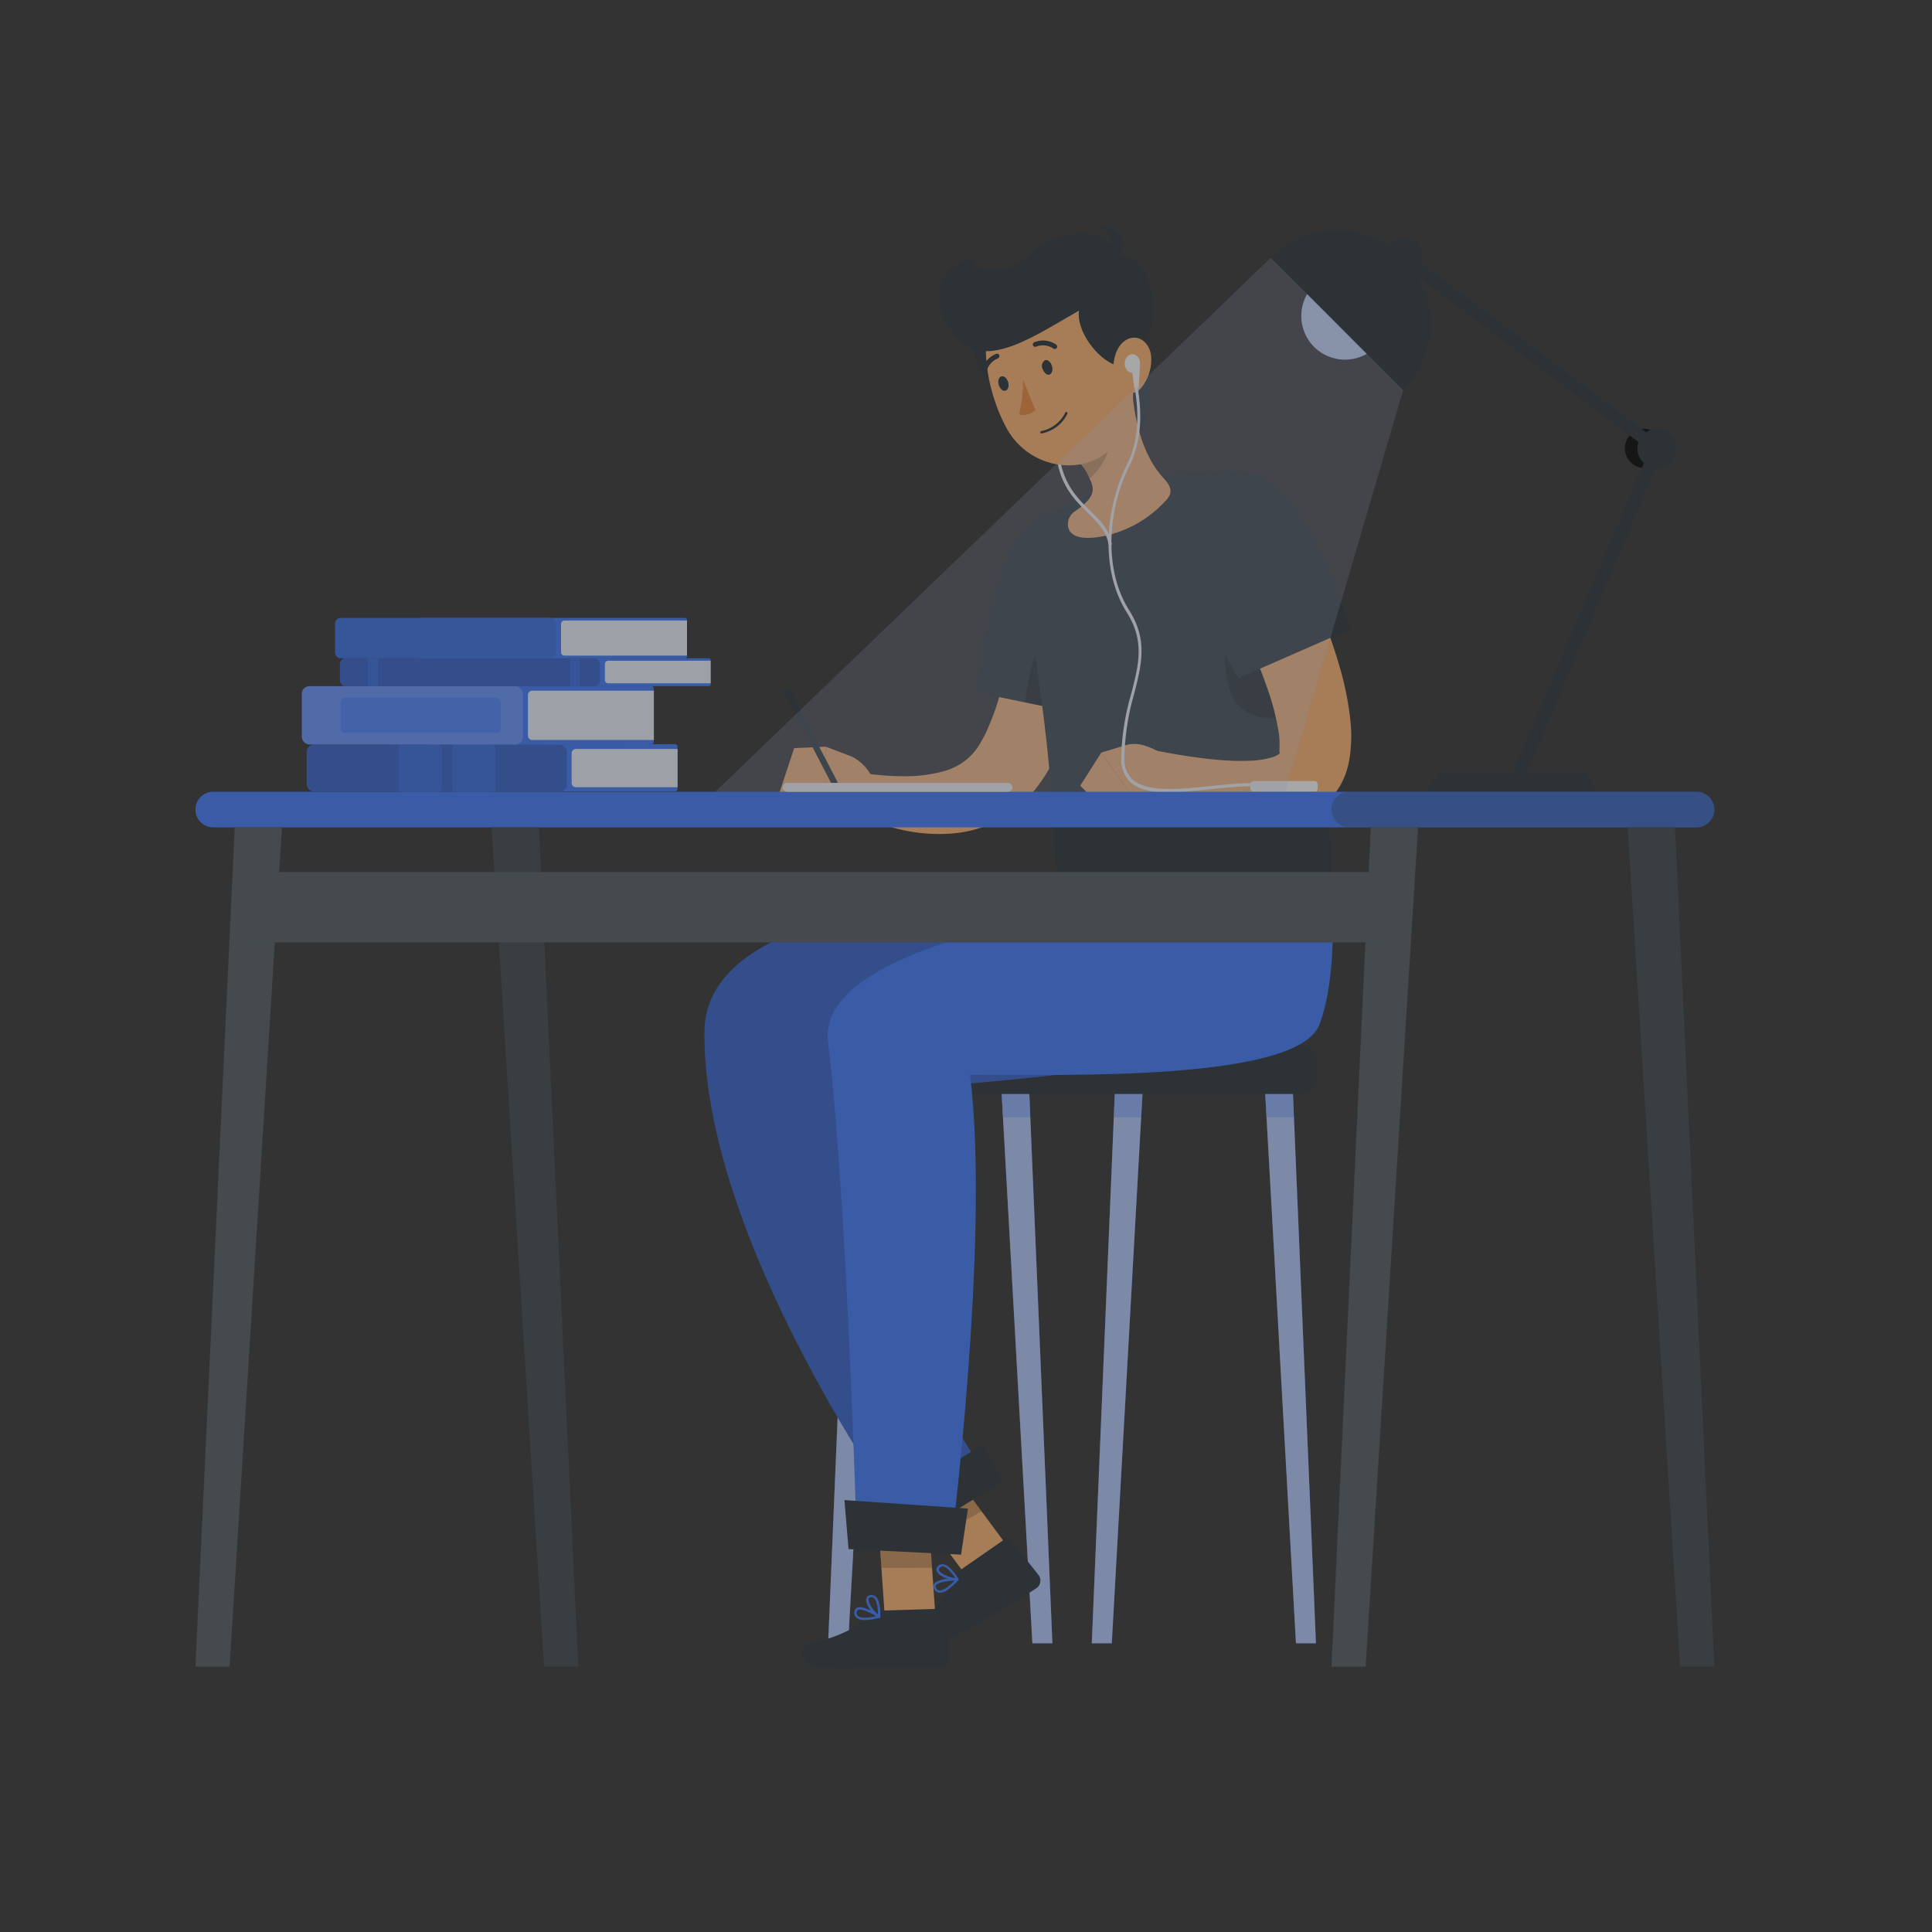 <svg id="Layer_1" data-name="Layer 1" xmlns="http://www.w3.org/2000/svg" viewBox="0 0 500 500"><rect x="0" y="0" width="500" height="500" fill="#333333" stroke="none"/><defs><style>.cls-1{opacity:0.57;}.cls-11,.cls-2{fill:#263238;}.cls-15,.cls-16,.cls-3{fill:#407bff;}.cls-12,.cls-13,.cls-14,.cls-18,.cls-4,.cls-9{fill:#fff;}.cls-16,.cls-4{opacity:0.6;}.cls-11,.cls-12,.cls-13,.cls-14,.cls-15,.cls-16,.cls-17,.cls-18,.cls-4,.cls-7,.cls-8{isolation:isolate;}.cls-11,.cls-5,.cls-8{opacity:0.3;}.cls-6{fill:#ffb573;}.cls-13,.cls-19,.cls-7{opacity:0.2;}.cls-10{fill:#ed893e;}.cls-12,.cls-17{opacity:0.1;}.cls-14{opacity:0.9;}.cls-15{opacity:0.5;}.cls-18{opacity:0.7;}</style></defs><title>boy</title><g class="cls-1"><g id="freepik--Character--inject-93"><rect class="cls-2" x="214.32" y="270.39" width="126.25" height="12.76" rx="4.06"/><polygon class="cls-3" points="335.39 425.28 340.57 425.28 334.62 283.15 327.44 283.15 335.39 425.28"/><polygon class="cls-4" points="335.39 425.28 340.57 425.28 334.62 283.15 327.44 283.15 335.39 425.28"/><polygon class="cls-3" points="287.73 425.28 282.55 425.28 288.5 283.15 295.67 283.15 287.73 425.28"/><polygon class="cls-4" points="287.73 425.28 282.55 425.28 288.5 283.15 295.67 283.15 287.73 425.28"/><polygon class="cls-3" points="267.18 425.28 272.36 425.28 266.39 283.15 259.23 283.15 267.18 425.28"/><polygon class="cls-4" points="267.18 425.28 272.36 425.28 266.39 283.15 259.23 283.15 267.18 425.28"/><polygon class="cls-3" points="219.5 425.28 214.32 425.28 220.29 283.15 227.45 283.15 219.5 425.28"/><polygon class="cls-4" points="219.5 425.28 214.32 425.28 220.29 283.15 227.45 283.15 219.5 425.28"/><g class="cls-5"><polygon class="cls-3" points="334.62 283.14 327.44 283.14 327.78 289.19 334.87 289.19 334.62 283.14"/><polygon class="cls-3" points="288.25 289.19 295.33 289.19 295.67 283.14 288.5 283.14 288.25 289.19"/><polygon class="cls-3" points="259.23 283.14 259.56 289.19 266.65 289.19 266.39 283.14 259.23 283.14"/><polygon class="cls-3" points="220.03 289.19 227.13 289.19 227.46 283.14 220.29 283.14 220.03 289.19"/></g><polygon class="cls-6" points="263.84 404.39 252.13 410.62 233.66 385.69 245.39 379.45 263.84 404.39"/><path class="cls-2" d="M247.89,406.77l12.24-8.5a.94.94,0,0,1,1.33.11l.06.07,7.32,9.26a2.37,2.37,0,0,1-.57,3.27c-4.3,2.88-6.24,3.89-11.87,7.24-3.48,2-11.79,6.92-16.9,9.15s-7.15-2.89-5.19-4.29c4.67-3.3,10.84-9.78,12.24-14.33A3.73,3.73,0,0,1,247.89,406.77Z"/><polygon class="cls-7" points="245.4 379.47 233.66 385.69 242.56 397.7 254.03 391.11 245.4 379.47"/><path class="cls-3" d="M273.69,231.78s-91-2.84-91.38,35.19c-.44,54.66,51.44,126.44,51.44,126.44L254,379.91s-35.55-52.18-35.86-94.85c26.82-7.57,90-2.77,98.18-25.05,6.7-18.2,3.19-28.23,3.19-28.23Z"/><path class="cls-7" d="M273.69,231.78s-91-2.84-91.38,35.19c-.44,54.66,51.44,126.44,51.44,126.44L254,379.91s-35.55-52.18-35.86-94.85c26.82-7.57,90-2.77,98.18-25.05,6.7-18.2,3.19-28.23,3.19-28.23Z"/><polygon class="cls-2" points="259.55 383.39 235.41 398.17 227.83 390.49 254.36 373.78 259.55 383.39"/><path class="cls-3" d="M245.36,411.35a15,15,0,0,0,2.63-2.41.3.3,0,0,0,0-.43.35.35,0,0,0-.22-.08c-.52,0-5.06,0-6,1.48a1.19,1.19,0,0,0-.09,1.14,1.71,1.71,0,0,0,1.27,1.15A3.6,3.6,0,0,0,245.36,411.35Zm1.68-2.28c-1.68,1.74-3.16,2.67-4,2.52a1.08,1.08,0,0,1-.8-.78.5.5,0,0,1,0-.55C242.77,409.48,245.22,409.14,247,409.07Z"/><path class="cls-3" d="M247.94,409a.31.31,0,0,0,.09-.11.29.29,0,0,0,0-.31c-.08-.13-2-3.43-3.85-3.73a1.56,1.56,0,0,0-1.38.4,1.17,1.17,0,0,0-.39,1.38c.58,1.39,3.78,2.51,5.32,2.41Zm-4.56-3.43a.94.94,0,0,1,.71-.17c1.09.18,2.42,1.91,3.11,3-1.51-.14-3.78-1.11-4.15-2-.07-.16-.11-.4.23-.7C243.31,405.68,243.34,405.64,243.38,405.57Z"/><polygon class="cls-6" points="242.18 419.67 229.03 419.05 226.87 388 240.02 388.62 242.18 419.67"/><path class="cls-2" d="M228.72,416.81l14.88-.47a1,1,0,0,1,1,.87L245.72,429a2.35,2.35,0,0,1-2.26,2.44c-5.17,0-7.67-.15-14.21,0-4,.12-11.95.72-17.48,0s-4.68-6.13-2.28-6.34c5.69-.46,13.32-4.39,17-7.45A3.73,3.73,0,0,1,228.72,416.81Z"/><path class="cls-3" d="M224.1,419.26a16.6,16.6,0,0,0,3.51-.58.31.31,0,0,0,.22-.38.34.34,0,0,0-.13-.18c-.43-.27-4.27-2.77-5.86-2.05a1.18,1.18,0,0,0-.69.9,1.67,1.67,0,0,0,.43,1.66A3.53,3.53,0,0,0,224.1,419.26Zm2.64-1c-2.35.54-4.15.53-4.73-.07a1.13,1.13,0,0,1-.27-1.09.55.55,0,0,1,.33-.44C222.93,416.28,225.18,417.32,226.74,418.26Z"/><path class="cls-3" d="M227.54,418.69h.14a.28.28,0,0,0,.15-.25c0-.16.2-4-1.19-5.23a1.52,1.52,0,0,0-1.38-.39,1.16,1.16,0,0,0-1.09,1c-.27,1.38,1.79,4.15,3.14,4.9A.31.31,0,0,0,227.54,418.69Zm-2-5.32a.92.92,0,0,1,.67.25c.83.75,1,2.92,1,4.16-1.19-.94-2.58-3-2.4-3.95,0-.18.13-.4.57-.47Z"/><polygon class="cls-7" points="240.03 388.62 226.87 388 228.1 405.76 241.22 405.75 240.03 388.62"/><path class="cls-3" d="M306.06,231.78s-95.23,9-91.77,37.67c5,41.34,7.48,130.44,7.48,130.44l24.27.95s10.29-80.29,5-122.7c24.64,0,85,1.77,90.47-13.07,4.86-13.12,3.13-33.22,3.13-33.22Z"/><polygon class="cls-2" points="248.72 402.34 219.6 400.9 218.54 388.22 250.5 390.42 248.72 402.34"/><path class="cls-6" d="M284.93,147.8c-.18,2.32-.36,4.34-.62,6.47s-.54,4.16-.88,6.32c-.65,4.15-1.48,8.3-2.45,12.55a99,99,0,0,1-9.12,25.23,45.26,45.26,0,0,1-4.28,6.35,29.08,29.08,0,0,1-6.28,5.85A31.39,31.39,0,0,1,246,215.74a44.19,44.19,0,0,1-14.25-1.38,54.43,54.43,0,0,1-6.45-2.08,26.37,26.37,0,0,1-3.08-1.38c-1-.54-2-1-3.12-1.61l3.64-9.26,2.65.33,2.76.28c1.86.15,3.69.25,5.54.25a38.1,38.1,0,0,0,10-1.15,16.42,16.42,0,0,0,7.05-3.67,16.78,16.78,0,0,0,2.3-2.68,32.93,32.93,0,0,0,2.19-3.94,63.58,63.58,0,0,0,3.58-9.84c1.05-3.5,1.9-7.17,2.66-10.91s1.39-7.52,2-11.32l.81-5.74c.25-1.88.53-3.9.71-5.53Z"/><path class="cls-2" d="M285,136.51c-9.69-9.4-21.73-3.85-26.52,13.85A162.13,162.13,0,0,0,253,179.25l30.83,6.37C289.39,168.74,295,146.15,285,136.51Z"/><path class="cls-8" d="M275.09,155.76c2.2-2,8.45,6.92,12.28,17.9-1.08,4.15-2.32,8.15-3.58,11.9l-18.55-3.83C266.72,170.76,270.14,160.21,275.09,155.76Z"/><path class="cls-6" d="M220.62,195.88l-6.92-2.65-.31,14.69s11.63,5,14-.75l-.83-3.66A11.88,11.88,0,0,0,220.62,195.88Z"/><polygon class="cls-6" points="205.53 193.62 201.45 205.94 213.45 207.92 213.75 193.23 205.53 193.62"/><path class="cls-2" d="M216,203.44a.8.8,0,0,1-.71-.43l-12.36-23.8a.8.8,0,0,1,.33-1.08.81.81,0,0,1,1.08.35l12.32,23.75a.8.8,0,0,1-.33,1.08A1,1,0,0,1,216,203.44Z"/><path class="cls-2" d="M283.86,127.08l14.79-4.15,19-.88a13.17,13.17,0,0,1,13.16,9.08c3.61,11.07,6.92,27,9.37,40.82,2.77,15.5,4.15,38.77,4.44,59.9H273.69c-1.62-44.1-7.23-70.17-9.69-84.59a13.12,13.12,0,0,1,7.31-14.11Z"/><path class="cls-8" d="M340.17,171.9c-1.91-10.87-4.38-23.11-7.12-33.23-12.64-2.13-18.76,25.59-15,39.33s23.76,5.42,23.76,5.42C341.33,179.28,340.78,175.39,340.17,171.9Z"/><path class="cls-2" d="M296.13,94.07c3,7.47,1.22,21.18-4.79,17.3S294.27,89.52,296.13,94.07Z"/><path class="cls-6" d="M292.81,98.86l-5.75,8.77-7.81,12a11.84,11.84,0,0,1,2.41,3.53c1.39,2.88,2.62,5-3.43,9.15a4,4,0,0,0-1.82,4c.36,1.87,2.22,3.68,8.74,2.54a30,30,0,0,0,16.36-9.09c2.18-2.17,1.68-3.8-.41-6.06C295.12,117.24,293.35,107.07,292.81,98.86Z"/><path class="cls-7" d="M281.12,116.63l4.79-8.51.33.7a22.16,22.16,0,0,1,1,3.24c.87,3.78-2.06,9.18-5.29,11.76l-.37-.74a15.48,15.48,0,0,0-2.22-3.39,1.33,1.33,0,0,0-.19-.14Z"/><path class="cls-2" d="M252.37,88.53c-1.79,4,4.54,15.43,11.78,10.82S255.52,81.4,252.37,88.53Z"/><path class="cls-9" d="M287.27,141.21a.4.4,0,0,1-.4-.34c-.53-3.42-2.77-5.53-5.31-8.11-3.21-3.14-6.85-6.71-8-13.71a.39.39,0,0,1,.32-.45.4.4,0,0,1,.46.32h0c1.16,6.74,4.7,10.21,7.82,13.27,2.56,2.51,5,4.88,5.54,8.56a.39.39,0,0,1-.31.45h-.08Z"/><path class="cls-6" d="M290.22,84.47c2.77,12.54,4.93,19.76.45,27.69-6.75,12-23.64,10.37-30.07-1.18-5.78-10.38-9.23-29.15,1.53-37.25a17.82,17.82,0,0,1,28.09,10.74Z"/><path class="cls-2" d="M293.94,93.08C289.62,99.22,278.3,88,279.22,80.4c-11.24,6.4-23.45,14.94-30.85,7.74-8.56-8.31-6.22-20.21,3.8-21.28-1.77,3.46,8.31,5,13.67-.35,9.07-9,23.39-7.1,23.13.17C295.88,63.94,303.42,79.61,293.94,93.08Z"/><path class="cls-2" d="M287.64,68.72c2.67-2,.9-9.1-5.3-11.18C288.24,58.31,294.34,62.69,287.64,68.72Z"/><path class="cls-6" d="M297.94,92.53a11.68,11.68,0,0,1-2.63,7.9c-2.38,2.84-6.05.59-6.92-3-.76-3.17.22-8.08,3.35-9.61S297.78,89,297.94,92.53Z"/><path class="cls-2" d="M272.22,94.65c.33,1,.08,2-.58,2.27s-1.39-.39-1.79-1.39a1.73,1.73,0,0,1,.58-2.28C271.1,93,271.89,93.62,272.22,94.65Z"/><path class="cls-2" d="M260.87,98.8c.34,1,.08,2-.58,2.28s-1.46-.38-1.79-1.38-.07-2,.58-2.27S260.53,97.79,260.87,98.8Z"/><path class="cls-10" d="M264.76,98.22a34.38,34.38,0,0,1-1.06,9c2,.75,4.28-1,4.28-1Z"/><path class="cls-2" d="M270.83,111.83a9.18,9.18,0,0,0,5.42-4.78.31.31,0,0,0-.17-.41.33.33,0,0,0-.41.18,8.79,8.79,0,0,1-6.16,4.73.32.32,0,0,0-.28.36.31.31,0,0,0,.36.27h0A8.22,8.22,0,0,0,270.83,111.83Z"/><path class="cls-2" d="M273.26,90.24a.5.5,0,0,0,.23-.2.64.64,0,0,0-.19-.88,6,6,0,0,0-5.64-.58.63.63,0,0,0-.31.83v0a.63.63,0,0,0,.84.29,4.79,4.79,0,0,1,4.42.5A.59.59,0,0,0,273.26,90.24Z"/><path class="cls-2" d="M258.62,92.24a.58.58,0,0,0,0-.32.63.63,0,0,0-.83-.33,6,6,0,0,0-3.68,4.3.62.62,0,0,0,1.23.21,4.79,4.79,0,0,1,2.94-3.35A.64.64,0,0,0,258.62,92.24Z"/><path class="cls-6" d="M328.34,131.45c1.39,2.24,2.5,4.26,3.65,6.42s2.25,4.26,3.33,6.42c2.19,4.31,4.16,8.74,6.07,13.25a134.23,134.23,0,0,1,5,14,79.26,79.26,0,0,1,3.16,15.62,37.46,37.46,0,0,1-.32,9.28,20.54,20.54,0,0,1-1.83,5.82,17.46,17.46,0,0,1-4.23,5.46,18.77,18.77,0,0,1-5.35,3.24,24.17,24.17,0,0,1-5.08,1.38,34.66,34.66,0,0,1-8.87.24,54.71,54.71,0,0,1-7.84-1.26c-2.46-.56-4.89-1.25-7.28-2.05a91,91,0,0,1-13.65-5.79l3.5-9.32c8.61,1.64,17.86,3.15,25.63,2.68a21.81,21.81,0,0,0,5-.86c1.38-.42,2.09-1,2-1.23s-.08,0-.11-.14,0-.15,0-.86a20.09,20.09,0,0,0-.27-4.65,64.54,64.54,0,0,0-3.09-11.59c-1.39-4-3.06-8.07-4.87-12.09s-3.77-8-5.75-12.05q-1.5-3-3.09-6l-3.13-5.8Z"/><path class="cls-2" d="M321.88,122.18c-13.37-2-19.95,9.45-13.65,26.58a162.36,162.36,0,0,0,12.21,26.77l28.84-12.64C344,145.93,335.56,124.27,321.88,122.18Z"/><path class="cls-6" d="M291.2,192.9,285,194.76l8.76,12.46s13-4.66,10.33-10.3l-3.27-1.86C298.05,193.44,294.51,191.77,291.2,192.9Z"/><polygon class="cls-6" points="279.56 203.34 285.75 209.51 293.79 207.2 285.02 194.76 279.56 203.34"/><ellipse class="cls-9" cx="293.06" cy="94.08" rx="1.99" ry="2.41"/><polygon class="cls-9" points="294.7 100.45 293.55 100.41 292.85 94.85 295.04 94.37 294.7 100.45"/><path class="cls-9" d="M302.65,205.1c-4.15,0-7.84-.63-10.07-2.65a8,8,0,0,1-2.42-6.23,64.19,64.19,0,0,1,2.65-16.85c1.92-7.54,3.44-13.49-1.18-20.84-7.37-11.68-5.16-28,0-38.23,3.94-7.82,2.56-16.54,2.06-19.76-.07-.41-.12-.74-.15-1a.39.39,0,0,1,.34-.43h0a.39.39,0,0,1,.44.34,8.66,8.66,0,0,0,.13.93c.52,3.34,1.89,12.18-2.18,20.24-5.05,10-7.21,26,0,37.38,4.81,7.63,3.17,14,1.28,21.46A63.17,63.17,0,0,0,291,196.11a7.17,7.17,0,0,0,2.14,5.65c3.74,3.37,12,2.51,20,1.68,3.57-.36,7.27-.75,10.52-.75a.4.4,0,1,1,0,.8c-3.21,0-6.92.38-10.44.75S306.17,205,302.65,205.1Z"/><rect class="cls-9" x="323.6" y="202.14" width="17.42" height="2.77" rx="0.83"/></g><g id="freepik--Desk--inject-93"><path class="cls-3" d="M439.06,214.12H55.18a4.62,4.62,0,0,1-4.61-4.61h0a4.63,4.63,0,0,1,4.61-4.61H439.06a4.63,4.63,0,0,1,4.61,4.61h0A4.62,4.62,0,0,1,439.06,214.12Z"/><path class="cls-11" d="M439.06,214.12H349.19a4.62,4.62,0,0,1-4.61-4.61h0a4.63,4.63,0,0,1,4.61-4.61h89.87a4.63,4.63,0,0,1,4.61,4.61h0A4.62,4.62,0,0,1,439.06,214.12Z"/><polygon class="cls-2" points="434.82 431.34 443.67 431.34 433.49 214.13 421.25 214.13 434.82 431.34"/><polygon class="cls-12" points="434.82 431.34 443.67 431.34 433.49 214.13 421.25 214.13 434.82 431.34"/><polygon class="cls-2" points="353.43 431.34 344.58 431.34 354.76 214.13 367 214.13 353.43 431.34"/><polygon class="cls-13" points="353.43 431.34 344.58 431.34 354.76 214.13 367 214.13 353.43 431.34"/><polygon class="cls-2" points="140.82 431.34 149.65 431.34 139.48 214.13 127.24 214.13 140.82 431.34"/><polygon class="cls-12" points="140.82 431.34 149.65 431.34 139.48 214.13 127.24 214.13 140.82 431.34"/><polygon class="cls-2" points="59.42 431.34 50.57 431.34 60.74 214.13 72.98 214.13 59.42 431.34"/><polygon class="cls-13" points="59.42 431.34 50.57 431.34 60.74 214.13 72.98 214.13 59.42 431.34"/><rect class="cls-2" x="63.32" y="225.68" width="295.23" height="18.21"/><rect class="cls-13" x="63.32" y="225.68" width="295.23" height="18.21"/><path class="cls-3" d="M111.9,192.67a1.94,1.94,0,0,0-1.94,1.92v8.31a1.93,1.93,0,0,0,1.94,1.93h62.78a.63.63,0,0,0,.64-.62v-11a.63.63,0,0,0-.64-.62Z"/><path class="cls-14" d="M149.06,193.83h26.3v9.91h-26.3a1.12,1.12,0,0,1-1.12-1.12v-7.68A1.12,1.12,0,0,1,149.06,193.83Z"/><rect class="cls-3" x="79.38" y="192.67" width="67.3" height="12.25" rx="1.94"/><rect class="cls-7" x="79.38" y="192.67" width="67.3" height="12.25" rx="1.94"/><rect class="cls-15" x="103.14" y="192.67" width="11.2" height="12.25" rx="0.79"/><rect class="cls-15" x="117.04" y="192.67" width="11.19" height="12.25" rx="0.79"/><path class="cls-3" d="M100.55,177.58a1.93,1.93,0,0,0-1.94,1.93v11.22a1.94,1.94,0,0,0,1.94,1.94h68a.64.64,0,0,0,.62-.64V178.18a.63.63,0,0,0-.62-.63Z"/><path class="cls-14" d="M137.75,178.75h31.48V191.5H137.75a1.12,1.12,0,0,1-1.12-1.12V179.9a1.12,1.12,0,0,1,1.09-1.15Z"/><rect class="cls-3" x="78.11" y="177.58" width="57.21" height="15.08" rx="1.94"/><rect class="cls-13" x="78.11" y="177.58" width="57.21" height="15.08" rx="1.94"/><rect class="cls-16" x="88.14" y="180.57" width="41.41" height="9.1" rx="1.18"/><path class="cls-3" d="M120.5,170.36c-1.07,0-1.94.51-1.94,1.14v4.94c0,.62.87,1.14,1.94,1.14h62.8c.34,0,.62-.17.62-.36v-6.48c0-.21-.28-.38-.62-.38Z"/><path class="cls-14" d="M157.41,171h26.51v5.84H157.41a.85.85,0,0,1-.86-.86v-4.15A.85.85,0,0,1,157.41,171Z"/><rect class="cls-3" x="87.98" y="170.36" width="67.3" height="7.23" rx="1.48"/><rect class="cls-7" x="87.98" y="170.36" width="67.3" height="7.23" rx="1.48"/><rect class="cls-15" x="95.25" y="170.36" width="2.59" height="7.23" rx="0.29"/><rect class="cls-15" x="147.51" y="170.36" width="2.55" height="7.23" rx="0.29"/><path class="cls-3" d="M109.15,159.92c-1.07,0-1.94.52-1.94,1.14v8.15c0,.64.87,1.15,1.94,1.15h68c.35,0,.64-.16.64-.37V160.3c0-.21-.29-.38-.64-.38Z"/><path class="cls-14" d="M146.05,160.6H177.8v9.07H146.05a.85.85,0,0,1-.85-.86v-7.35a.86.86,0,0,1,.85-.86Z"/><rect class="cls-3" x="86.7" y="159.92" width="57.21" height="10.44" rx="1.48"/><rect class="cls-17" x="86.7" y="159.92" width="57.21" height="10.44" rx="1.48"/><path class="cls-9" d="M260.85,202.61H203.72a1.17,1.17,0,0,0-1.17,1.15h0a1.17,1.17,0,0,0,1.17,1.14h57.13a1.14,1.14,0,0,0,1.15-1.14h0A1.14,1.14,0,0,0,260.85,202.61Z"/><polygon class="cls-2" points="372.63 199.87 410.18 199.87 413.57 204.78 369.24 204.78 372.63 199.87"/><path d="M430.61,116a5.05,5.05,0,1,1-5.05-5h0a5,5,0,0,1,5.05,5Z"/><path class="cls-2" d="M392.65,203.19a1.62,1.62,0,0,1-1.6-1.61,1.58,1.58,0,0,1,.12-.61l36.18-85.61a1.61,1.61,0,0,1,2.95,1.24l-36.18,85.6A1.61,1.61,0,0,1,392.65,203.19Z"/><path class="cls-2" d="M428.81,117.6a1.58,1.58,0,0,1-.95-.32L362.17,68a1.59,1.59,0,0,1-.32-2.23,1.6,1.6,0,0,1,2.23-.32l65.7,49.25a1.6,1.6,0,0,1,.3,2.25,1.64,1.64,0,0,1-1.27.63Z"/><path class="cls-2" d="M433.87,116a5.06,5.06,0,1,1-5.06-5h0a5,5,0,0,1,5.06,5Z"/><circle class="cls-2" cx="363.12" cy="66.74" r="5.04"/><path class="cls-3" d="M356.06,89.77a11.3,11.3,0,1,1,0-16A11.29,11.29,0,0,1,356.06,89.77Z"/><path class="cls-18" d="M356.06,89.77a11.3,11.3,0,1,1,0-16A11.29,11.29,0,0,1,356.06,89.77Z"/><path class="cls-2" d="M363.12,66.74a24.18,24.18,0,0,0-34.2,0l0,0L363.12,101a24.21,24.21,0,0,0,0-34.23Z"/><g class="cls-19"><polygon class="cls-3" points="328.88 66.74 185.15 204.9 332.61 204.9 363.12 100.97 328.88 66.74"/><polygon class="cls-18" points="328.88 66.74 185.15 204.9 332.61 204.9 363.12 100.97 328.88 66.74"/></g></g></g></svg>